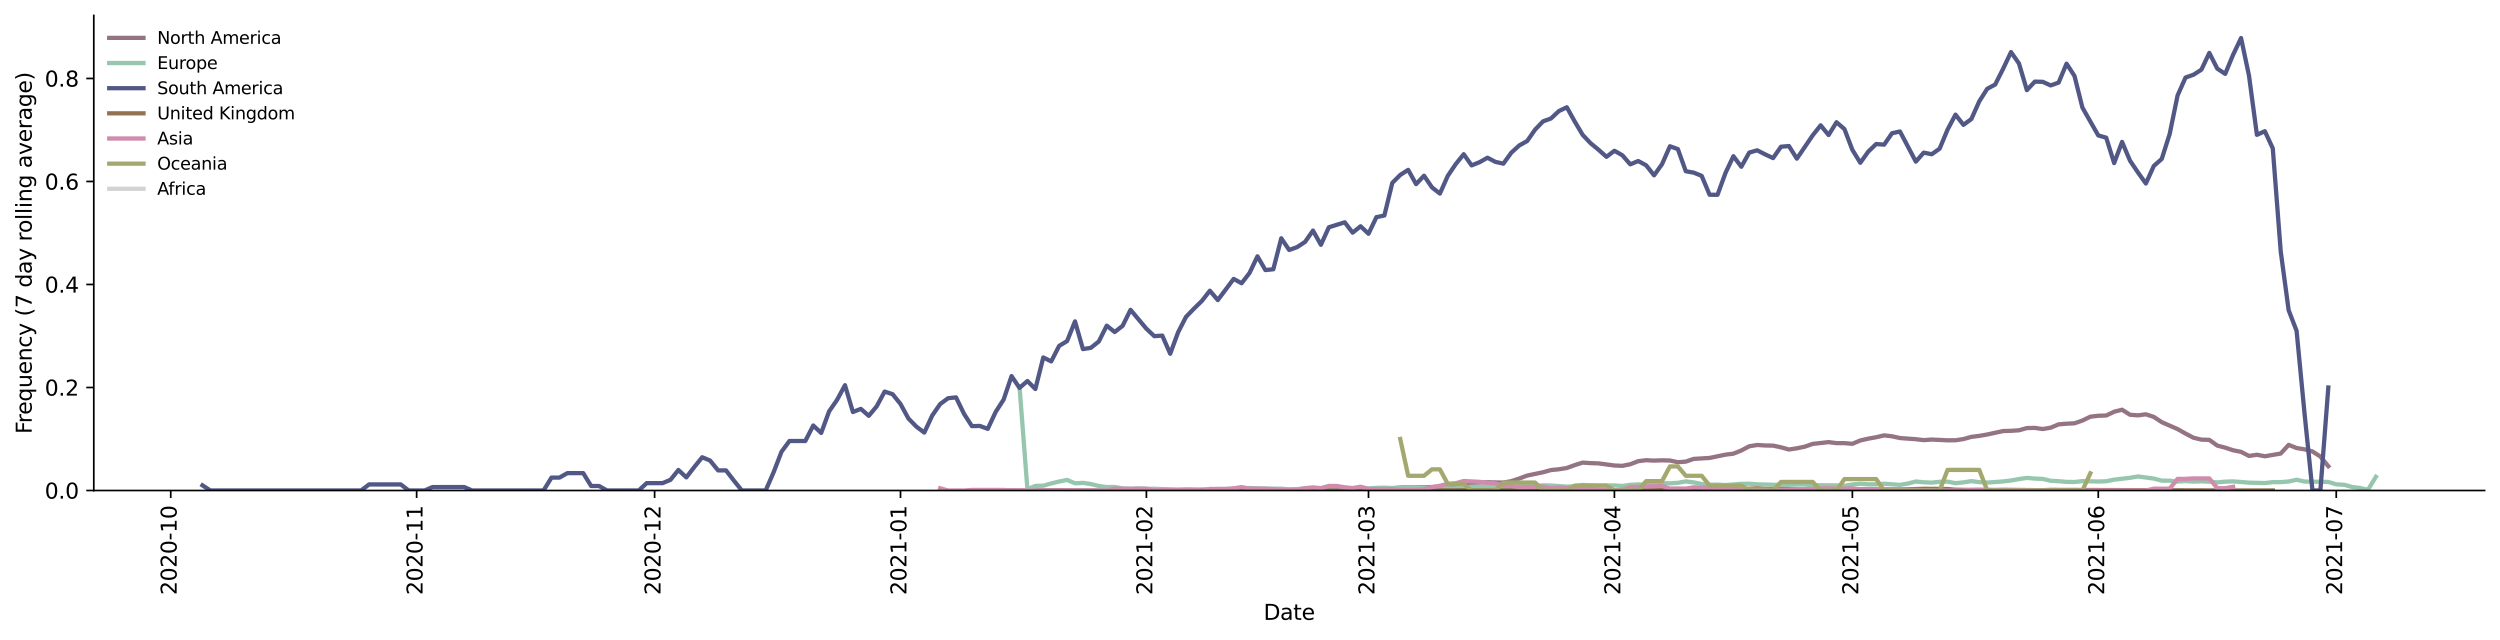 <?xml version="1.0" encoding="utf-8" standalone="no"?>
<!DOCTYPE svg PUBLIC "-//W3C//DTD SVG 1.1//EN"
  "http://www.w3.org/Graphics/SVG/1.1/DTD/svg11.dtd">
<svg height="298.621pt" version="1.1" viewBox="0 0 1166.981 298.621" width="1166.981pt" xmlns="http://www.w3.org/2000/svg" xmlns:xlink="http://www.w3.org/1999/xlink">
 <defs>
  <style type="text/css">*{stroke-linecap:butt;stroke-linejoin:round;}</style>
 </defs>
 <g id="figure_1">
  <g id="patch_1">
   <path d="M 0 298.621 
L 1166.981 298.621 
L 1166.981 0 
L 0 0 
z
" style="fill:#ffffff;"/>
  </g>
  <g id="axes_1">
   <g id="patch_2">
    <path d="M 43.781 228.96 
L 1159.781 228.96 
L 1159.781 7.2 
L 43.781 7.2 
z
" style="fill:#ffffff;"/>
   </g>
   <g id="matplotlib.axis_1">
    <g id="xtick_1">
     <g id="line2d_1">
      <defs>
       <path d="M 0 0 
L 0 3.5 
" id="m3c65897d2f" style="stroke:#000000;stroke-width:0.8;"/>
      </defs>
      <g>
       <use style="stroke:#000000;stroke-width:0.8;" x="79.698" xlink:href="#m3c65897d2f" y="228.96"/>
      </g>
     </g>
     <g id="text_1">
      <!-- 2020-10 -->
      <g transform="translate(82.457 277.743)rotate(-90)scale(0.1 -0.1)">
       <defs>
        <path d="M 1228 531 
L 3431 531 
L 3431 0 
L 469 0 
L 469 531 
Q 828 903 1448 1529 
Q 2069 2156 2228 2338 
Q 2531 2678 2651 2914 
Q 2772 3150 2772 3378 
Q 2772 3750 2511 3984 
Q 2250 4219 1831 4219 
Q 1534 4219 1204 4116 
Q 875 4013 500 3803 
L 500 4441 
Q 881 4594 1212 4672 
Q 1544 4750 1819 4750 
Q 2544 4750 2975 4387 
Q 3406 4025 3406 3419 
Q 3406 3131 3298 2873 
Q 3191 2616 2906 2266 
Q 2828 2175 2409 1742 
Q 1991 1309 1228 531 
z
" id="DejaVuSans-32" transform="scale(0.016)"/>
        <path d="M 2034 4250 
Q 1547 4250 1301 3770 
Q 1056 3291 1056 2328 
Q 1056 1369 1301 889 
Q 1547 409 2034 409 
Q 2525 409 2770 889 
Q 3016 1369 3016 2328 
Q 3016 3291 2770 3770 
Q 2525 4250 2034 4250 
z
M 2034 4750 
Q 2819 4750 3233 4129 
Q 3647 3509 3647 2328 
Q 3647 1150 3233 529 
Q 2819 -91 2034 -91 
Q 1250 -91 836 529 
Q 422 1150 422 2328 
Q 422 3509 836 4129 
Q 1250 4750 2034 4750 
z
" id="DejaVuSans-30" transform="scale(0.016)"/>
        <path d="M 313 2009 
L 1997 2009 
L 1997 1497 
L 313 1497 
L 313 2009 
z
" id="DejaVuSans-2d" transform="scale(0.016)"/>
        <path d="M 794 531 
L 1825 531 
L 1825 4091 
L 703 3866 
L 703 4441 
L 1819 4666 
L 2450 4666 
L 2450 531 
L 3481 531 
L 3481 0 
L 794 0 
L 794 531 
z
" id="DejaVuSans-31" transform="scale(0.016)"/>
       </defs>
       <use xlink:href="#DejaVuSans-32"/>
       <use x="63.623" xlink:href="#DejaVuSans-30"/>
       <use x="127.246" xlink:href="#DejaVuSans-32"/>
       <use x="190.869" xlink:href="#DejaVuSans-30"/>
       <use x="254.492" xlink:href="#DejaVuSans-2d"/>
       <use x="290.576" xlink:href="#DejaVuSans-31"/>
       <use x="354.199" xlink:href="#DejaVuSans-30"/>
      </g>
     </g>
    </g>
    <g id="xtick_2">
     <g id="line2d_2">
      <g>
       <use style="stroke:#000000;stroke-width:0.8;" x="194.482" xlink:href="#m3c65897d2f" y="228.96"/>
      </g>
     </g>
     <g id="text_2">
      <!-- 2020-11 -->
      <g transform="translate(197.241 277.743)rotate(-90)scale(0.1 -0.1)">
       <use xlink:href="#DejaVuSans-32"/>
       <use x="63.623" xlink:href="#DejaVuSans-30"/>
       <use x="127.246" xlink:href="#DejaVuSans-32"/>
       <use x="190.869" xlink:href="#DejaVuSans-30"/>
       <use x="254.492" xlink:href="#DejaVuSans-2d"/>
       <use x="290.576" xlink:href="#DejaVuSans-31"/>
       <use x="354.199" xlink:href="#DejaVuSans-31"/>
      </g>
     </g>
    </g>
    <g id="xtick_3">
     <g id="line2d_3">
      <g>
       <use style="stroke:#000000;stroke-width:0.8;" x="305.564" xlink:href="#m3c65897d2f" y="228.96"/>
      </g>
     </g>
     <g id="text_3">
      <!-- 2020-12 -->
      <g transform="translate(308.323 277.743)rotate(-90)scale(0.1 -0.1)">
       <use xlink:href="#DejaVuSans-32"/>
       <use x="63.623" xlink:href="#DejaVuSans-30"/>
       <use x="127.246" xlink:href="#DejaVuSans-32"/>
       <use x="190.869" xlink:href="#DejaVuSans-30"/>
       <use x="254.492" xlink:href="#DejaVuSans-2d"/>
       <use x="290.576" xlink:href="#DejaVuSans-31"/>
       <use x="354.199" xlink:href="#DejaVuSans-32"/>
      </g>
     </g>
    </g>
    <g id="xtick_4">
     <g id="line2d_4">
      <g>
       <use style="stroke:#000000;stroke-width:0.8;" x="420.348" xlink:href="#m3c65897d2f" y="228.96"/>
      </g>
     </g>
     <g id="text_4">
      <!-- 2021-01 -->
      <g transform="translate(423.107 277.743)rotate(-90)scale(0.1 -0.1)">
       <use xlink:href="#DejaVuSans-32"/>
       <use x="63.623" xlink:href="#DejaVuSans-30"/>
       <use x="127.246" xlink:href="#DejaVuSans-32"/>
       <use x="190.869" xlink:href="#DejaVuSans-31"/>
       <use x="254.492" xlink:href="#DejaVuSans-2d"/>
       <use x="290.576" xlink:href="#DejaVuSans-30"/>
       <use x="354.199" xlink:href="#DejaVuSans-31"/>
      </g>
     </g>
    </g>
    <g id="xtick_5">
     <g id="line2d_5">
      <g>
       <use style="stroke:#000000;stroke-width:0.8;" x="535.132" xlink:href="#m3c65897d2f" y="228.96"/>
      </g>
     </g>
     <g id="text_5">
      <!-- 2021-02 -->
      <g transform="translate(537.892 277.743)rotate(-90)scale(0.1 -0.1)">
       <use xlink:href="#DejaVuSans-32"/>
       <use x="63.623" xlink:href="#DejaVuSans-30"/>
       <use x="127.246" xlink:href="#DejaVuSans-32"/>
       <use x="190.869" xlink:href="#DejaVuSans-31"/>
       <use x="254.492" xlink:href="#DejaVuSans-2d"/>
       <use x="290.576" xlink:href="#DejaVuSans-30"/>
       <use x="354.199" xlink:href="#DejaVuSans-32"/>
      </g>
     </g>
    </g>
    <g id="xtick_6">
     <g id="line2d_6">
      <g>
       <use style="stroke:#000000;stroke-width:0.8;" x="638.808" xlink:href="#m3c65897d2f" y="228.96"/>
      </g>
     </g>
     <g id="text_6">
      <!-- 2021-03 -->
      <g transform="translate(641.568 277.743)rotate(-90)scale(0.1 -0.1)">
       <defs>
        <path d="M 2597 2516 
Q 3050 2419 3304 2112 
Q 3559 1806 3559 1356 
Q 3559 666 3084 287 
Q 2609 -91 1734 -91 
Q 1441 -91 1130 -33 
Q 819 25 488 141 
L 488 750 
Q 750 597 1062 519 
Q 1375 441 1716 441 
Q 2309 441 2620 675 
Q 2931 909 2931 1356 
Q 2931 1769 2642 2001 
Q 2353 2234 1838 2234 
L 1294 2234 
L 1294 2753 
L 1863 2753 
Q 2328 2753 2575 2939 
Q 2822 3125 2822 3475 
Q 2822 3834 2567 4026 
Q 2313 4219 1838 4219 
Q 1578 4219 1281 4162 
Q 984 4106 628 3988 
L 628 4550 
Q 988 4650 1302 4700 
Q 1616 4750 1894 4750 
Q 2613 4750 3031 4423 
Q 3450 4097 3450 3541 
Q 3450 3153 3228 2886 
Q 3006 2619 2597 2516 
z
" id="DejaVuSans-33" transform="scale(0.016)"/>
       </defs>
       <use xlink:href="#DejaVuSans-32"/>
       <use x="63.623" xlink:href="#DejaVuSans-30"/>
       <use x="127.246" xlink:href="#DejaVuSans-32"/>
       <use x="190.869" xlink:href="#DejaVuSans-31"/>
       <use x="254.492" xlink:href="#DejaVuSans-2d"/>
       <use x="290.576" xlink:href="#DejaVuSans-30"/>
       <use x="354.199" xlink:href="#DejaVuSans-33"/>
      </g>
     </g>
    </g>
    <g id="xtick_7">
     <g id="line2d_7">
      <g>
       <use style="stroke:#000000;stroke-width:0.8;" x="753.593" xlink:href="#m3c65897d2f" y="228.96"/>
      </g>
     </g>
     <g id="text_7">
      <!-- 2021-04 -->
      <g transform="translate(756.352 277.743)rotate(-90)scale(0.1 -0.1)">
       <defs>
        <path d="M 2419 4116 
L 825 1625 
L 2419 1625 
L 2419 4116 
z
M 2253 4666 
L 3047 4666 
L 3047 1625 
L 3713 1625 
L 3713 1100 
L 3047 1100 
L 3047 0 
L 2419 0 
L 2419 1100 
L 313 1100 
L 313 1709 
L 2253 4666 
z
" id="DejaVuSans-34" transform="scale(0.016)"/>
       </defs>
       <use xlink:href="#DejaVuSans-32"/>
       <use x="63.623" xlink:href="#DejaVuSans-30"/>
       <use x="127.246" xlink:href="#DejaVuSans-32"/>
       <use x="190.869" xlink:href="#DejaVuSans-31"/>
       <use x="254.492" xlink:href="#DejaVuSans-2d"/>
       <use x="290.576" xlink:href="#DejaVuSans-30"/>
       <use x="354.199" xlink:href="#DejaVuSans-34"/>
      </g>
     </g>
    </g>
    <g id="xtick_8">
     <g id="line2d_8">
      <g>
       <use style="stroke:#000000;stroke-width:0.8;" x="864.674" xlink:href="#m3c65897d2f" y="228.96"/>
      </g>
     </g>
     <g id="text_8">
      <!-- 2021-05 -->
      <g transform="translate(867.434 277.743)rotate(-90)scale(0.1 -0.1)">
       <defs>
        <path d="M 691 4666 
L 3169 4666 
L 3169 4134 
L 1269 4134 
L 1269 2991 
Q 1406 3038 1543 3061 
Q 1681 3084 1819 3084 
Q 2600 3084 3056 2656 
Q 3513 2228 3513 1497 
Q 3513 744 3044 326 
Q 2575 -91 1722 -91 
Q 1428 -91 1123 -41 
Q 819 9 494 109 
L 494 744 
Q 775 591 1075 516 
Q 1375 441 1709 441 
Q 2250 441 2565 725 
Q 2881 1009 2881 1497 
Q 2881 1984 2565 2268 
Q 2250 2553 1709 2553 
Q 1456 2553 1204 2497 
Q 953 2441 691 2322 
L 691 4666 
z
" id="DejaVuSans-35" transform="scale(0.016)"/>
       </defs>
       <use xlink:href="#DejaVuSans-32"/>
       <use x="63.623" xlink:href="#DejaVuSans-30"/>
       <use x="127.246" xlink:href="#DejaVuSans-32"/>
       <use x="190.869" xlink:href="#DejaVuSans-31"/>
       <use x="254.492" xlink:href="#DejaVuSans-2d"/>
       <use x="290.576" xlink:href="#DejaVuSans-30"/>
       <use x="354.199" xlink:href="#DejaVuSans-35"/>
      </g>
     </g>
    </g>
    <g id="xtick_9">
     <g id="line2d_9">
      <g>
       <use style="stroke:#000000;stroke-width:0.8;" x="979.459" xlink:href="#m3c65897d2f" y="228.96"/>
      </g>
     </g>
     <g id="text_9">
      <!-- 2021-06 -->
      <g transform="translate(982.218 277.743)rotate(-90)scale(0.1 -0.1)">
       <defs>
        <path d="M 2113 2584 
Q 1688 2584 1439 2293 
Q 1191 2003 1191 1497 
Q 1191 994 1439 701 
Q 1688 409 2113 409 
Q 2538 409 2786 701 
Q 3034 994 3034 1497 
Q 3034 2003 2786 2293 
Q 2538 2584 2113 2584 
z
M 3366 4563 
L 3366 3988 
Q 3128 4100 2886 4159 
Q 2644 4219 2406 4219 
Q 1781 4219 1451 3797 
Q 1122 3375 1075 2522 
Q 1259 2794 1537 2939 
Q 1816 3084 2150 3084 
Q 2853 3084 3261 2657 
Q 3669 2231 3669 1497 
Q 3669 778 3244 343 
Q 2819 -91 2113 -91 
Q 1303 -91 875 529 
Q 447 1150 447 2328 
Q 447 3434 972 4092 
Q 1497 4750 2381 4750 
Q 2619 4750 2861 4703 
Q 3103 4656 3366 4563 
z
" id="DejaVuSans-36" transform="scale(0.016)"/>
       </defs>
       <use xlink:href="#DejaVuSans-32"/>
       <use x="63.623" xlink:href="#DejaVuSans-30"/>
       <use x="127.246" xlink:href="#DejaVuSans-32"/>
       <use x="190.869" xlink:href="#DejaVuSans-31"/>
       <use x="254.492" xlink:href="#DejaVuSans-2d"/>
       <use x="290.576" xlink:href="#DejaVuSans-30"/>
       <use x="354.199" xlink:href="#DejaVuSans-36"/>
      </g>
     </g>
    </g>
    <g id="xtick_10">
     <g id="line2d_10">
      <g>
       <use style="stroke:#000000;stroke-width:0.8;" x="1090.54" xlink:href="#m3c65897d2f" y="228.96"/>
      </g>
     </g>
     <g id="text_10">
      <!-- 2021-07 -->
      <g transform="translate(1093.3 277.743)rotate(-90)scale(0.1 -0.1)">
       <defs>
        <path d="M 525 4666 
L 3525 4666 
L 3525 4397 
L 1831 0 
L 1172 0 
L 2766 4134 
L 525 4134 
L 525 4666 
z
" id="DejaVuSans-37" transform="scale(0.016)"/>
       </defs>
       <use xlink:href="#DejaVuSans-32"/>
       <use x="63.623" xlink:href="#DejaVuSans-30"/>
       <use x="127.246" xlink:href="#DejaVuSans-32"/>
       <use x="190.869" xlink:href="#DejaVuSans-31"/>
       <use x="254.492" xlink:href="#DejaVuSans-2d"/>
       <use x="290.576" xlink:href="#DejaVuSans-30"/>
       <use x="354.199" xlink:href="#DejaVuSans-37"/>
      </g>
     </g>
    </g>
    <g id="text_11">
     <!-- Date -->
     <g transform="translate(589.83 289.341)scale(0.1 -0.1)">
      <defs>
       <path d="M 1259 4147 
L 1259 519 
L 2022 519 
Q 2988 519 3436 956 
Q 3884 1394 3884 2338 
Q 3884 3275 3436 3711 
Q 2988 4147 2022 4147 
L 1259 4147 
z
M 628 4666 
L 1925 4666 
Q 3281 4666 3915 4102 
Q 4550 3538 4550 2338 
Q 4550 1131 3912 565 
Q 3275 0 1925 0 
L 628 0 
L 628 4666 
z
" id="DejaVuSans-44" transform="scale(0.016)"/>
       <path d="M 2194 1759 
Q 1497 1759 1228 1600 
Q 959 1441 959 1056 
Q 959 750 1161 570 
Q 1363 391 1709 391 
Q 2188 391 2477 730 
Q 2766 1069 2766 1631 
L 2766 1759 
L 2194 1759 
z
M 3341 1997 
L 3341 0 
L 2766 0 
L 2766 531 
Q 2569 213 2275 61 
Q 1981 -91 1556 -91 
Q 1019 -91 701 211 
Q 384 513 384 1019 
Q 384 1609 779 1909 
Q 1175 2209 1959 2209 
L 2766 2209 
L 2766 2266 
Q 2766 2663 2505 2880 
Q 2244 3097 1772 3097 
Q 1472 3097 1187 3025 
Q 903 2953 641 2809 
L 641 3341 
Q 956 3463 1253 3523 
Q 1550 3584 1831 3584 
Q 2591 3584 2966 3190 
Q 3341 2797 3341 1997 
z
" id="DejaVuSans-61" transform="scale(0.016)"/>
       <path d="M 1172 4494 
L 1172 3500 
L 2356 3500 
L 2356 3053 
L 1172 3053 
L 1172 1153 
Q 1172 725 1289 603 
Q 1406 481 1766 481 
L 2356 481 
L 2356 0 
L 1766 0 
Q 1100 0 847 248 
Q 594 497 594 1153 
L 594 3053 
L 172 3053 
L 172 3500 
L 594 3500 
L 594 4494 
L 1172 4494 
z
" id="DejaVuSans-74" transform="scale(0.016)"/>
       <path d="M 3597 1894 
L 3597 1613 
L 953 1613 
Q 991 1019 1311 708 
Q 1631 397 2203 397 
Q 2534 397 2845 478 
Q 3156 559 3463 722 
L 3463 178 
Q 3153 47 2828 -22 
Q 2503 -91 2169 -91 
Q 1331 -91 842 396 
Q 353 884 353 1716 
Q 353 2575 817 3079 
Q 1281 3584 2069 3584 
Q 2775 3584 3186 3129 
Q 3597 2675 3597 1894 
z
M 3022 2063 
Q 3016 2534 2758 2815 
Q 2500 3097 2075 3097 
Q 1594 3097 1305 2825 
Q 1016 2553 972 2059 
L 3022 2063 
z
" id="DejaVuSans-65" transform="scale(0.016)"/>
      </defs>
      <use xlink:href="#DejaVuSans-44"/>
      <use x="77.002" xlink:href="#DejaVuSans-61"/>
      <use x="138.281" xlink:href="#DejaVuSans-74"/>
      <use x="177.49" xlink:href="#DejaVuSans-65"/>
     </g>
    </g>
   </g>
   <g id="matplotlib.axis_2">
    <g id="ytick_1">
     <g id="line2d_11">
      <defs>
       <path d="M 0 0 
L -3.5 0 
" id="m7231fef539" style="stroke:#000000;stroke-width:0.8;"/>
      </defs>
      <g>
       <use style="stroke:#000000;stroke-width:0.8;" x="43.781" xlink:href="#m7231fef539" y="228.96"/>
      </g>
     </g>
     <g id="text_12">
      <!-- 0.0 -->
      <g transform="translate(20.878 232.759)scale(0.1 -0.1)">
       <defs>
        <path d="M 684 794 
L 1344 794 
L 1344 0 
L 684 0 
L 684 794 
z
" id="DejaVuSans-2e" transform="scale(0.016)"/>
       </defs>
       <use xlink:href="#DejaVuSans-30"/>
       <use x="63.623" xlink:href="#DejaVuSans-2e"/>
       <use x="95.41" xlink:href="#DejaVuSans-30"/>
      </g>
     </g>
    </g>
    <g id="ytick_2">
     <g id="line2d_12">
      <g>
       <use style="stroke:#000000;stroke-width:0.8;" x="43.781" xlink:href="#m7231fef539" y="180.879"/>
      </g>
     </g>
     <g id="text_13">
      <!-- 0.2 -->
      <g transform="translate(20.878 184.678)scale(0.1 -0.1)">
       <use xlink:href="#DejaVuSans-30"/>
       <use x="63.623" xlink:href="#DejaVuSans-2e"/>
       <use x="95.41" xlink:href="#DejaVuSans-32"/>
      </g>
     </g>
    </g>
    <g id="ytick_3">
     <g id="line2d_13">
      <g>
       <use style="stroke:#000000;stroke-width:0.8;" x="43.781" xlink:href="#m7231fef539" y="132.797"/>
      </g>
     </g>
     <g id="text_14">
      <!-- 0.4 -->
      <g transform="translate(20.878 136.596)scale(0.1 -0.1)">
       <use xlink:href="#DejaVuSans-30"/>
       <use x="63.623" xlink:href="#DejaVuSans-2e"/>
       <use x="95.41" xlink:href="#DejaVuSans-34"/>
      </g>
     </g>
    </g>
    <g id="ytick_4">
     <g id="line2d_14">
      <g>
       <use style="stroke:#000000;stroke-width:0.8;" x="43.781" xlink:href="#m7231fef539" y="84.716"/>
      </g>
     </g>
     <g id="text_15">
      <!-- 0.6 -->
      <g transform="translate(20.878 88.515)scale(0.1 -0.1)">
       <use xlink:href="#DejaVuSans-30"/>
       <use x="63.623" xlink:href="#DejaVuSans-2e"/>
       <use x="95.41" xlink:href="#DejaVuSans-36"/>
      </g>
     </g>
    </g>
    <g id="ytick_5">
     <g id="line2d_15">
      <g>
       <use style="stroke:#000000;stroke-width:0.8;" x="43.781" xlink:href="#m7231fef539" y="36.634"/>
      </g>
     </g>
     <g id="text_16">
      <!-- 0.8 -->
      <g transform="translate(20.878 40.433)scale(0.1 -0.1)">
       <defs>
        <path d="M 2034 2216 
Q 1584 2216 1326 1975 
Q 1069 1734 1069 1313 
Q 1069 891 1326 650 
Q 1584 409 2034 409 
Q 2484 409 2743 651 
Q 3003 894 3003 1313 
Q 3003 1734 2745 1975 
Q 2488 2216 2034 2216 
z
M 1403 2484 
Q 997 2584 770 2862 
Q 544 3141 544 3541 
Q 544 4100 942 4425 
Q 1341 4750 2034 4750 
Q 2731 4750 3128 4425 
Q 3525 4100 3525 3541 
Q 3525 3141 3298 2862 
Q 3072 2584 2669 2484 
Q 3125 2378 3379 2068 
Q 3634 1759 3634 1313 
Q 3634 634 3220 271 
Q 2806 -91 2034 -91 
Q 1263 -91 848 271 
Q 434 634 434 1313 
Q 434 1759 690 2068 
Q 947 2378 1403 2484 
z
M 1172 3481 
Q 1172 3119 1398 2916 
Q 1625 2713 2034 2713 
Q 2441 2713 2670 2916 
Q 2900 3119 2900 3481 
Q 2900 3844 2670 4047 
Q 2441 4250 2034 4250 
Q 1625 4250 1398 4047 
Q 1172 3844 1172 3481 
z
" id="DejaVuSans-38" transform="scale(0.016)"/>
       </defs>
       <use xlink:href="#DejaVuSans-30"/>
       <use x="63.623" xlink:href="#DejaVuSans-2e"/>
       <use x="95.41" xlink:href="#DejaVuSans-38"/>
      </g>
     </g>
    </g>
    <g id="text_17">
     <!-- Frequency (7 day rolling average) -->
     <g transform="translate(14.798 202.529)rotate(-90)scale(0.1 -0.1)">
      <defs>
       <path d="M 628 4666 
L 3309 4666 
L 3309 4134 
L 1259 4134 
L 1259 2759 
L 3109 2759 
L 3109 2228 
L 1259 2228 
L 1259 0 
L 628 0 
L 628 4666 
z
" id="DejaVuSans-46" transform="scale(0.016)"/>
       <path d="M 2631 2963 
Q 2534 3019 2420 3045 
Q 2306 3072 2169 3072 
Q 1681 3072 1420 2755 
Q 1159 2438 1159 1844 
L 1159 0 
L 581 0 
L 581 3500 
L 1159 3500 
L 1159 2956 
Q 1341 3275 1631 3429 
Q 1922 3584 2338 3584 
Q 2397 3584 2469 3576 
Q 2541 3569 2628 3553 
L 2631 2963 
z
" id="DejaVuSans-72" transform="scale(0.016)"/>
       <path d="M 947 1747 
Q 947 1113 1208 752 
Q 1469 391 1925 391 
Q 2381 391 2643 752 
Q 2906 1113 2906 1747 
Q 2906 2381 2643 2742 
Q 2381 3103 1925 3103 
Q 1469 3103 1208 2742 
Q 947 2381 947 1747 
z
M 2906 525 
Q 2725 213 2448 61 
Q 2172 -91 1784 -91 
Q 1150 -91 751 415 
Q 353 922 353 1747 
Q 353 2572 751 3078 
Q 1150 3584 1784 3584 
Q 2172 3584 2448 3432 
Q 2725 3281 2906 2969 
L 2906 3500 
L 3481 3500 
L 3481 -1331 
L 2906 -1331 
L 2906 525 
z
" id="DejaVuSans-71" transform="scale(0.016)"/>
       <path d="M 544 1381 
L 544 3500 
L 1119 3500 
L 1119 1403 
Q 1119 906 1312 657 
Q 1506 409 1894 409 
Q 2359 409 2629 706 
Q 2900 1003 2900 1516 
L 2900 3500 
L 3475 3500 
L 3475 0 
L 2900 0 
L 2900 538 
Q 2691 219 2414 64 
Q 2138 -91 1772 -91 
Q 1169 -91 856 284 
Q 544 659 544 1381 
z
M 1991 3584 
L 1991 3584 
z
" id="DejaVuSans-75" transform="scale(0.016)"/>
       <path d="M 3513 2113 
L 3513 0 
L 2938 0 
L 2938 2094 
Q 2938 2591 2744 2837 
Q 2550 3084 2163 3084 
Q 1697 3084 1428 2787 
Q 1159 2491 1159 1978 
L 1159 0 
L 581 0 
L 581 3500 
L 1159 3500 
L 1159 2956 
Q 1366 3272 1645 3428 
Q 1925 3584 2291 3584 
Q 2894 3584 3203 3211 
Q 3513 2838 3513 2113 
z
" id="DejaVuSans-6e" transform="scale(0.016)"/>
       <path d="M 3122 3366 
L 3122 2828 
Q 2878 2963 2633 3030 
Q 2388 3097 2138 3097 
Q 1578 3097 1268 2742 
Q 959 2388 959 1747 
Q 959 1106 1268 751 
Q 1578 397 2138 397 
Q 2388 397 2633 464 
Q 2878 531 3122 666 
L 3122 134 
Q 2881 22 2623 -34 
Q 2366 -91 2075 -91 
Q 1284 -91 818 406 
Q 353 903 353 1747 
Q 353 2603 823 3093 
Q 1294 3584 2113 3584 
Q 2378 3584 2631 3529 
Q 2884 3475 3122 3366 
z
" id="DejaVuSans-63" transform="scale(0.016)"/>
       <path d="M 2059 -325 
Q 1816 -950 1584 -1140 
Q 1353 -1331 966 -1331 
L 506 -1331 
L 506 -850 
L 844 -850 
Q 1081 -850 1212 -737 
Q 1344 -625 1503 -206 
L 1606 56 
L 191 3500 
L 800 3500 
L 1894 763 
L 2988 3500 
L 3597 3500 
L 2059 -325 
z
" id="DejaVuSans-79" transform="scale(0.016)"/>
       <path id="DejaVuSans-20" transform="scale(0.016)"/>
       <path d="M 1984 4856 
Q 1566 4138 1362 3434 
Q 1159 2731 1159 2009 
Q 1159 1288 1364 580 
Q 1569 -128 1984 -844 
L 1484 -844 
Q 1016 -109 783 600 
Q 550 1309 550 2009 
Q 550 2706 781 3412 
Q 1013 4119 1484 4856 
L 1984 4856 
z
" id="DejaVuSans-28" transform="scale(0.016)"/>
       <path d="M 2906 2969 
L 2906 4863 
L 3481 4863 
L 3481 0 
L 2906 0 
L 2906 525 
Q 2725 213 2448 61 
Q 2172 -91 1784 -91 
Q 1150 -91 751 415 
Q 353 922 353 1747 
Q 353 2572 751 3078 
Q 1150 3584 1784 3584 
Q 2172 3584 2448 3432 
Q 2725 3281 2906 2969 
z
M 947 1747 
Q 947 1113 1208 752 
Q 1469 391 1925 391 
Q 2381 391 2643 752 
Q 2906 1113 2906 1747 
Q 2906 2381 2643 2742 
Q 2381 3103 1925 3103 
Q 1469 3103 1208 2742 
Q 947 2381 947 1747 
z
" id="DejaVuSans-64" transform="scale(0.016)"/>
       <path d="M 1959 3097 
Q 1497 3097 1228 2736 
Q 959 2375 959 1747 
Q 959 1119 1226 758 
Q 1494 397 1959 397 
Q 2419 397 2687 759 
Q 2956 1122 2956 1747 
Q 2956 2369 2687 2733 
Q 2419 3097 1959 3097 
z
M 1959 3584 
Q 2709 3584 3137 3096 
Q 3566 2609 3566 1747 
Q 3566 888 3137 398 
Q 2709 -91 1959 -91 
Q 1206 -91 779 398 
Q 353 888 353 1747 
Q 353 2609 779 3096 
Q 1206 3584 1959 3584 
z
" id="DejaVuSans-6f" transform="scale(0.016)"/>
       <path d="M 603 4863 
L 1178 4863 
L 1178 0 
L 603 0 
L 603 4863 
z
" id="DejaVuSans-6c" transform="scale(0.016)"/>
       <path d="M 603 3500 
L 1178 3500 
L 1178 0 
L 603 0 
L 603 3500 
z
M 603 4863 
L 1178 4863 
L 1178 4134 
L 603 4134 
L 603 4863 
z
" id="DejaVuSans-69" transform="scale(0.016)"/>
       <path d="M 2906 1791 
Q 2906 2416 2648 2759 
Q 2391 3103 1925 3103 
Q 1463 3103 1205 2759 
Q 947 2416 947 1791 
Q 947 1169 1205 825 
Q 1463 481 1925 481 
Q 2391 481 2648 825 
Q 2906 1169 2906 1791 
z
M 3481 434 
Q 3481 -459 3084 -895 
Q 2688 -1331 1869 -1331 
Q 1566 -1331 1297 -1286 
Q 1028 -1241 775 -1147 
L 775 -588 
Q 1028 -725 1275 -790 
Q 1522 -856 1778 -856 
Q 2344 -856 2625 -561 
Q 2906 -266 2906 331 
L 2906 616 
Q 2728 306 2450 153 
Q 2172 0 1784 0 
Q 1141 0 747 490 
Q 353 981 353 1791 
Q 353 2603 747 3093 
Q 1141 3584 1784 3584 
Q 2172 3584 2450 3431 
Q 2728 3278 2906 2969 
L 2906 3500 
L 3481 3500 
L 3481 434 
z
" id="DejaVuSans-67" transform="scale(0.016)"/>
       <path d="M 191 3500 
L 800 3500 
L 1894 563 
L 2988 3500 
L 3597 3500 
L 2284 0 
L 1503 0 
L 191 3500 
z
" id="DejaVuSans-76" transform="scale(0.016)"/>
       <path d="M 513 4856 
L 1013 4856 
Q 1481 4119 1714 3412 
Q 1947 2706 1947 2009 
Q 1947 1309 1714 600 
Q 1481 -109 1013 -844 
L 513 -844 
Q 928 -128 1133 580 
Q 1338 1288 1338 2009 
Q 1338 2731 1133 3434 
Q 928 4138 513 4856 
z
" id="DejaVuSans-29" transform="scale(0.016)"/>
      </defs>
      <use xlink:href="#DejaVuSans-46"/>
      <use x="50.27" xlink:href="#DejaVuSans-72"/>
      <use x="89.133" xlink:href="#DejaVuSans-65"/>
      <use x="150.656" xlink:href="#DejaVuSans-71"/>
      <use x="214.133" xlink:href="#DejaVuSans-75"/>
      <use x="277.512" xlink:href="#DejaVuSans-65"/>
      <use x="339.035" xlink:href="#DejaVuSans-6e"/>
      <use x="402.414" xlink:href="#DejaVuSans-63"/>
      <use x="457.395" xlink:href="#DejaVuSans-79"/>
      <use x="516.574" xlink:href="#DejaVuSans-20"/>
      <use x="548.361" xlink:href="#DejaVuSans-28"/>
      <use x="587.375" xlink:href="#DejaVuSans-37"/>
      <use x="650.998" xlink:href="#DejaVuSans-20"/>
      <use x="682.785" xlink:href="#DejaVuSans-64"/>
      <use x="746.262" xlink:href="#DejaVuSans-61"/>
      <use x="807.541" xlink:href="#DejaVuSans-79"/>
      <use x="866.721" xlink:href="#DejaVuSans-20"/>
      <use x="898.508" xlink:href="#DejaVuSans-72"/>
      <use x="937.371" xlink:href="#DejaVuSans-6f"/>
      <use x="998.553" xlink:href="#DejaVuSans-6c"/>
      <use x="1026.336" xlink:href="#DejaVuSans-6c"/>
      <use x="1054.119" xlink:href="#DejaVuSans-69"/>
      <use x="1081.902" xlink:href="#DejaVuSans-6e"/>
      <use x="1145.281" xlink:href="#DejaVuSans-67"/>
      <use x="1208.758" xlink:href="#DejaVuSans-20"/>
      <use x="1240.545" xlink:href="#DejaVuSans-61"/>
      <use x="1301.824" xlink:href="#DejaVuSans-76"/>
      <use x="1361.004" xlink:href="#DejaVuSans-65"/>
      <use x="1422.527" xlink:href="#DejaVuSans-72"/>
      <use x="1463.641" xlink:href="#DejaVuSans-61"/>
      <use x="1524.92" xlink:href="#DejaVuSans-67"/>
      <use x="1588.396" xlink:href="#DejaVuSans-65"/>
      <use x="1649.92" xlink:href="#DejaVuSans-29"/>
     </g>
    </g>
   </g>
   <g id="line2d_16">
    <path clip-path="url(#pd8acc0e433)" d="M 464.781 228.877 
L 475.889 228.96 
L 483.294 228.882 
L 494.402 228.819 
L 501.808 228.897 
L 512.916 228.96 
L 535.132 228.94 
L 549.943 228.918 
L 568.457 228.821 
L 583.268 228.893 
L 594.376 228.756 
L 609.187 228.826 
L 638.808 228.322 
L 646.214 227.921 
L 649.917 227.842 
L 653.619 227.587 
L 657.322 227.46 
L 661.025 227.491 
L 672.133 227.285 
L 675.836 226.814 
L 683.241 225.559 
L 694.349 225.113 
L 701.755 225.277 
L 705.457 224.596 
L 709.16 223.384 
L 712.863 221.991 
L 720.268 220.448 
L 723.971 219.416 
L 727.674 219.057 
L 731.376 218.46 
L 735.079 217.107 
L 738.782 215.938 
L 742.485 216.184 
L 746.187 216.304 
L 753.593 217.298 
L 757.296 217.453 
L 760.998 216.71 
L 764.701 215.277 
L 768.404 214.818 
L 772.106 215.007 
L 775.809 214.868 
L 779.512 214.963 
L 783.215 215.767 
L 786.917 215.469 
L 790.62 214.213 
L 798.025 213.764 
L 805.431 212.232 
L 809.134 211.775 
L 812.836 210.279 
L 816.539 208.32 
L 820.242 207.714 
L 823.944 207.951 
L 827.647 208.015 
L 831.35 208.796 
L 835.053 209.831 
L 838.755 209.266 
L 842.458 208.507 
L 846.161 207.206 
L 853.566 206.38 
L 857.269 206.849 
L 860.972 206.862 
L 864.674 207.167 
L 868.377 205.608 
L 872.08 204.771 
L 875.783 204.087 
L 879.485 203.235 
L 883.188 203.662 
L 886.891 204.477 
L 894.296 205.013 
L 897.999 205.453 
L 901.702 205.178 
L 909.107 205.532 
L 912.81 205.516 
L 916.513 204.954 
L 920.215 203.924 
L 923.918 203.464 
L 927.621 202.817 
L 935.026 201.213 
L 938.729 201.102 
L 942.432 200.858 
L 946.134 199.816 
L 949.837 199.737 
L 953.54 200.278 
L 957.242 199.635 
L 960.945 198.088 
L 964.648 197.773 
L 968.351 197.593 
L 972.053 196.305 
L 975.756 194.508 
L 979.459 194.072 
L 983.161 193.963 
L 986.864 192.19 
L 990.567 191.251 
L 994.27 193.6 
L 997.972 193.893 
L 1001.675 193.39 
L 1005.378 194.604 
L 1009.081 197.065 
L 1016.486 200.298 
L 1020.189 202.387 
L 1023.891 204.331 
L 1027.594 205.214 
L 1031.297 205.318 
L 1035 207.994 
L 1038.702 208.955 
L 1042.405 210.185 
L 1046.108 210.92 
L 1049.81 212.826 
L 1053.513 212.279 
L 1057.216 212.975 
L 1064.621 211.714 
L 1068.324 207.664 
L 1072.027 209.135 
L 1075.729 209.745 
L 1079.432 210.735 
L 1083.135 213.118 
L 1086.838 217.624 
L 1086.838 217.624 
" style="fill:none;stroke:#947383;stroke-linecap:square;stroke-width:2;"/>
   </g>
   <g id="line2d_17">
    <path clip-path="url(#pd8acc0e433)" d="M 475.889 180.313 
L 479.591 228.394 
L 483.294 226.809 
L 486.997 226.716 
L 490.7 225.66 
L 494.402 224.777 
L 498.105 224.026 
L 501.808 225.611 
L 505.511 225.411 
L 509.213 225.953 
L 512.916 226.835 
L 516.619 227.371 
L 520.321 227.316 
L 524.024 227.979 
L 527.727 228.215 
L 531.43 227.994 
L 535.132 228.167 
L 538.835 228.149 
L 549.943 228.593 
L 553.646 228.4 
L 557.349 228.474 
L 564.754 228.342 
L 579.565 228.164 
L 583.268 227.792 
L 590.673 228.091 
L 598.079 228.108 
L 601.781 228.438 
L 605.484 228.297 
L 609.187 228.018 
L 612.889 228.119 
L 620.295 227.932 
L 623.998 227.953 
L 627.7 228.203 
L 631.403 227.897 
L 635.106 227.851 
L 638.808 227.98 
L 642.511 227.738 
L 646.214 227.649 
L 649.917 227.822 
L 653.619 227.868 
L 657.322 227.485 
L 668.43 227.716 
L 672.133 227.706 
L 675.836 227.96 
L 679.538 228.036 
L 686.944 227.19 
L 690.647 227.218 
L 698.052 226.955 
L 701.755 227.283 
L 705.457 227.376 
L 709.16 226.913 
L 712.863 226.635 
L 716.566 226.695 
L 720.268 226.577 
L 723.971 226.632 
L 731.376 227.166 
L 735.079 226.957 
L 738.782 226.362 
L 746.187 226.689 
L 753.593 226.598 
L 757.296 226.85 
L 760.998 226.309 
L 764.701 226.117 
L 768.404 226.246 
L 775.809 225.518 
L 779.512 225.626 
L 783.215 225.39 
L 786.917 224.711 
L 790.62 225.178 
L 794.323 225.94 
L 798.025 226.237 
L 801.728 226.212 
L 805.431 226.431 
L 812.836 225.854 
L 816.539 225.802 
L 820.242 226.108 
L 823.944 226.161 
L 831.35 226.408 
L 838.755 226.186 
L 842.458 226.189 
L 846.161 226.476 
L 857.269 226.587 
L 860.972 226.791 
L 864.674 226.137 
L 868.377 225.817 
L 872.08 226.095 
L 875.783 226.097 
L 879.485 225.791 
L 886.891 226.326 
L 890.593 225.715 
L 894.296 224.756 
L 897.999 225.135 
L 901.702 225.282 
L 905.404 224.891 
L 909.107 224.826 
L 912.81 225.536 
L 916.513 225.167 
L 920.215 224.594 
L 923.918 225.062 
L 927.621 225.26 
L 935.026 224.736 
L 938.729 224.286 
L 942.432 223.626 
L 946.134 223.082 
L 949.837 223.399 
L 953.54 223.554 
L 957.242 224.43 
L 960.945 224.62 
L 964.648 224.944 
L 968.351 224.997 
L 972.053 224.583 
L 979.459 224.773 
L 983.161 224.646 
L 986.864 223.908 
L 994.27 223.039 
L 997.972 222.405 
L 1005.378 223.392 
L 1009.081 224.352 
L 1012.783 224.376 
L 1016.486 224.78 
L 1020.189 224.562 
L 1023.891 224.799 
L 1027.594 224.691 
L 1031.297 224.842 
L 1035 225.188 
L 1038.702 224.83 
L 1042.405 224.7 
L 1049.81 225.294 
L 1057.216 225.488 
L 1060.919 225.065 
L 1064.621 225.044 
L 1068.324 224.76 
L 1072.027 223.94 
L 1075.729 224.775 
L 1086.838 224.963 
L 1090.54 226.088 
L 1094.243 226.281 
L 1097.946 227.324 
L 1101.649 227.774 
L 1105.351 228.624 
L 1109.054 222.549 
L 1109.054 222.549 
" style="fill:none;stroke:#96c6ad;stroke-linecap:square;stroke-width:2;"/>
   </g>
   <g id="line2d_18">
    <path clip-path="url(#pd8acc0e433)" d="M 94.509 226.556 
L 98.211 228.96 
L 168.563 228.96 
L 172.266 226.132 
L 187.077 226.132 
L 190.779 228.96 
L 198.185 228.96 
L 201.887 227.357 
L 216.698 227.357 
L 220.401 228.96 
L 253.726 228.96 
L 257.428 222.95 
L 261.131 222.95 
L 264.834 220.859 
L 272.239 220.859 
L 275.942 226.869 
L 279.645 226.869 
L 283.347 228.96 
L 298.158 228.96 
L 301.861 225.526 
L 309.266 225.526 
L 312.969 223.975 
L 316.672 219.395 
L 320.374 222.83 
L 324.077 218.022 
L 327.78 213.442 
L 331.483 214.993 
L 335.185 219.573 
L 338.888 219.573 
L 342.591 224.381 
L 346.294 228.96 
L 357.402 228.96 
L 361.104 220.475 
L 364.807 210.859 
L 368.51 205.85 
L 375.915 205.85 
L 379.618 198.616 
L 383.321 202.095 
L 387.023 192.019 
L 390.726 186.676 
L 394.429 179.807 
L 398.132 192.321 
L 401.834 190.867 
L 405.537 194.096 
L 409.24 189.659 
L 412.942 182.79 
L 416.645 183.992 
L 420.348 188.579 
L 424.051 195.373 
L 427.753 199.143 
L 431.456 201.925 
L 435.159 193.96 
L 438.862 188.603 
L 442.564 185.887 
L 446.267 185.486 
L 449.97 193.125 
L 453.672 198.912 
L 457.375 198.82 
L 461.078 200.187 
L 464.781 192.276 
L 468.483 186.52 
L 472.186 175.564 
L 475.889 181.059 
L 479.591 177.854 
L 483.294 181.582 
L 486.997 166.856 
L 490.7 168.694 
L 494.402 161.453 
L 498.105 159.223 
L 501.808 150.019 
L 505.511 162.96 
L 509.213 162.356 
L 512.916 159.396 
L 516.619 152.01 
L 520.321 154.98 
L 524.024 152.099 
L 527.727 144.633 
L 535.132 153.449 
L 538.835 156.921 
L 542.538 156.654 
L 546.24 165.124 
L 549.943 155.076 
L 553.646 147.872 
L 557.349 144.056 
L 561.051 140.446 
L 564.754 135.702 
L 568.457 140.068 
L 575.862 130.195 
L 579.565 132.215 
L 583.268 127.421 
L 586.97 119.654 
L 590.673 126.06 
L 594.376 125.692 
L 598.079 111.235 
L 601.781 116.684 
L 605.484 115.347 
L 609.187 112.928 
L 612.889 107.64 
L 616.592 114.267 
L 620.295 106.1 
L 627.7 103.771 
L 631.403 108.6 
L 635.106 105.627 
L 638.808 109.106 
L 642.511 101.35 
L 646.214 100.589 
L 649.917 85.366 
L 653.619 81.66 
L 657.322 79.296 
L 661.025 85.945 
L 664.728 82.027 
L 668.43 87.461 
L 672.133 90.36 
L 675.836 82.047 
L 679.538 76.587 
L 683.241 71.988 
L 686.944 77.197 
L 690.647 75.712 
L 694.349 73.624 
L 698.052 75.568 
L 701.755 76.389 
L 705.457 71.276 
L 709.16 67.911 
L 712.863 65.837 
L 716.566 60.511 
L 720.268 56.663 
L 723.971 55.311 
L 727.674 51.848 
L 731.376 50.071 
L 735.079 56.747 
L 738.782 62.969 
L 742.485 66.858 
L 746.187 69.905 
L 749.89 73.201 
L 753.593 70.379 
L 757.296 72.471 
L 760.998 76.71 
L 764.701 75.165 
L 768.404 77.156 
L 772.106 81.834 
L 775.809 76.644 
L 779.512 68.278 
L 783.215 69.598 
L 786.917 79.936 
L 790.62 80.584 
L 794.323 82.08 
L 798.025 90.91 
L 801.728 90.924 
L 805.431 80.77 
L 809.134 72.912 
L 812.836 77.842 
L 816.539 71.214 
L 820.242 70.171 
L 823.944 72.05 
L 827.647 73.795 
L 831.35 68.49 
L 835.053 68.165 
L 838.755 74.054 
L 846.161 63.163 
L 849.864 58.494 
L 853.566 63.034 
L 857.269 57.058 
L 860.972 60.257 
L 864.674 69.962 
L 868.377 75.98 
L 872.08 70.787 
L 875.783 67.23 
L 879.485 67.528 
L 883.188 62.195 
L 886.891 61.378 
L 894.296 75.433 
L 897.999 71.242 
L 901.702 72.001 
L 905.404 69.402 
L 909.107 60.505 
L 912.81 53.511 
L 916.513 58.278 
L 920.215 55.571 
L 923.918 47.284 
L 927.621 41.45 
L 931.323 39.478 
L 935.026 32.13 
L 938.729 24.32 
L 942.432 29.617 
L 946.134 42.075 
L 949.837 38.094 
L 953.54 38.2 
L 957.242 39.875 
L 960.945 38.552 
L 964.648 29.733 
L 968.351 35.435 
L 972.053 50.216 
L 979.459 63.22 
L 983.161 64.261 
L 986.864 76.121 
L 990.567 66.25 
L 994.27 74.994 
L 997.972 80.477 
L 1001.675 85.66 
L 1005.378 77.469 
L 1009.081 74.196 
L 1012.783 62.557 
L 1016.486 44.543 
L 1020.189 36.197 
L 1023.891 34.896 
L 1027.594 32.528 
L 1031.297 24.698 
L 1035 32.02 
L 1038.702 34.476 
L 1042.405 25.538 
L 1046.108 17.76 
L 1049.81 35.297 
L 1053.513 62.944 
L 1057.216 61.247 
L 1060.919 69.261 
L 1064.621 117.342 
L 1068.324 144.817 
L 1072.027 154.434 
L 1075.729 192.899 
L 1079.432 228.96 
L 1083.135 228.96 
L 1086.838 180.879 
L 1086.838 180.879 
" style="fill:none;stroke:#525886;stroke-linecap:square;stroke-width:2;"/>
   </g>
   <g id="line2d_19">
    <path clip-path="url(#pd8acc0e433)" d="M 561.051 228.907 
L 572.159 228.96 
L 690.647 228.864 
L 705.457 228.888 
L 746.187 228.96 
L 753.593 228.877 
L 757.296 228.745 
L 764.701 228.667 
L 772.106 228.619 
L 775.809 228.681 
L 783.215 228.53 
L 801.728 228.648 
L 805.431 228.312 
L 809.134 228.217 
L 812.836 228.241 
L 820.242 227.997 
L 823.944 228.264 
L 846.161 228.533 
L 849.864 228.272 
L 853.566 228.428 
L 860.972 228.39 
L 864.674 228.162 
L 868.377 228.379 
L 879.485 228.391 
L 883.188 228.616 
L 897.999 228.168 
L 909.107 228.264 
L 912.81 228.602 
L 920.215 228.71 
L 923.918 228.652 
L 927.621 228.807 
L 946.134 228.857 
L 949.837 228.918 
L 957.242 228.675 
L 1042.405 228.946 
L 1060.919 228.945 
L 1060.919 228.945 
" style="fill:none;stroke:#937252;stroke-linecap:square;stroke-width:2;"/>
   </g>
   <g id="line2d_20">
    <path clip-path="url(#pd8acc0e433)" d="M 438.862 227.926 
L 442.564 228.96 
L 449.97 228.96 
L 453.672 228.703 
L 468.483 228.703 
L 472.186 228.96 
L 516.619 228.96 
L 520.321 228.151 
L 535.132 228.151 
L 538.835 228.96 
L 542.538 228.674 
L 557.349 228.674 
L 561.051 228.96 
L 564.754 228.237 
L 572.159 228.237 
L 575.862 227.961 
L 579.565 227.374 
L 583.268 228.097 
L 590.673 228.097 
L 598.079 228.609 
L 605.484 228.609 
L 609.187 227.869 
L 612.889 227.511 
L 616.592 227.861 
L 620.295 226.842 
L 623.998 226.842 
L 627.7 227.475 
L 631.403 227.834 
L 635.106 227.184 
L 638.808 228.203 
L 649.917 228.31 
L 653.619 228.627 
L 661.025 228.627 
L 664.728 228.424 
L 668.43 227.352 
L 672.133 226.756 
L 675.836 225.842 
L 679.538 225.573 
L 683.241 224.52 
L 690.647 224.921 
L 694.349 225.382 
L 698.052 225.651 
L 701.755 226.734 
L 705.457 226.773 
L 709.16 227.453 
L 716.566 227.293 
L 720.268 227.069 
L 723.971 227.948 
L 727.674 227.537 
L 731.376 227.751 
L 735.079 227.85 
L 738.782 228.249 
L 742.485 228.171 
L 749.89 228.82 
L 757.296 228.712 
L 760.998 227.356 
L 772.106 226.975 
L 775.809 226.757 
L 779.512 228.082 
L 783.215 228.009 
L 786.917 228.083 
L 790.62 227.459 
L 794.323 227.677 
L 798.025 227.583 
L 801.728 227.818 
L 805.431 227.722 
L 809.134 228.575 
L 812.836 228.217 
L 816.539 228.42 
L 823.944 228.516 
L 835.053 228.686 
L 838.755 228.335 
L 846.161 228.274 
L 849.864 228.012 
L 853.566 227.9 
L 857.269 228.122 
L 860.972 228.05 
L 864.674 228.11 
L 868.377 228.446 
L 879.485 228.297 
L 886.891 228.349 
L 890.593 228.623 
L 905.404 228.96 
L 916.513 228.866 
L 920.215 228.696 
L 923.918 228.696 
L 927.621 228.584 
L 931.323 228.677 
L 935.026 228.56 
L 953.54 228.835 
L 957.242 228.96 
L 1001.675 228.96 
L 1005.378 228.101 
L 1012.783 228.101 
L 1016.486 223.522 
L 1020.189 223.522 
L 1023.891 223.312 
L 1031.297 223.312 
L 1035 227.892 
L 1038.702 227.892 
L 1042.405 227.243 
L 1042.405 227.243 
" style="fill:none;stroke:#d18cad;stroke-linecap:square;stroke-width:2;"/>
   </g>
   <g id="line2d_21">
    <path clip-path="url(#pd8acc0e433)" d="M 653.619 204.919 
L 657.322 222.091 
L 661.025 222.091 
L 664.728 222.091 
L 668.43 219.086 
L 672.133 219.086 
L 675.836 225.955 
L 679.538 225.955 
L 683.241 225.955 
L 686.944 228.96 
L 690.647 228.96 
L 694.349 228.96 
L 698.052 228.96 
L 701.755 225.261 
L 705.457 225.261 
L 709.16 225.261 
L 712.863 225.261 
L 716.566 225.261 
L 720.268 228.96 
L 723.971 228.96 
L 727.674 228.96 
L 731.376 228.96 
L 735.079 226.67 
L 738.782 226.67 
L 742.485 226.67 
L 746.187 226.67 
L 749.89 226.67 
L 753.593 228.96 
L 757.296 228.96 
L 760.998 228.96 
L 764.701 228.96 
L 768.404 224.589 
L 772.106 224.589 
L 775.809 224.589 
L 779.512 217.72 
L 783.215 217.72 
L 786.917 222.091 
L 790.62 222.091 
L 794.323 222.091 
L 798.025 226.67 
L 801.728 226.67 
L 805.431 226.67 
L 809.134 226.67 
L 812.836 226.67 
L 816.539 228.96 
L 820.242 228.96 
L 823.944 228.96 
L 827.647 228.96 
L 831.35 224.953 
L 835.053 224.953 
L 838.755 224.953 
L 842.458 224.953 
L 846.161 224.953 
L 849.864 228.96 
L 853.566 228.96 
L 857.269 228.96 
L 860.972 223.618 
L 864.674 223.618 
L 868.377 223.618 
L 872.08 223.618 
L 875.783 223.618 
L 879.485 228.96 
L 883.188 228.96 
L 886.891 228.96 
L 890.593 228.96 
L 894.296 228.96 
L 897.999 228.96 
L 901.702 228.96 
L 905.404 228.96 
L 909.107 219.344 
L 912.81 219.344 
L 916.513 219.344 
L 920.215 219.344 
L 923.918 219.344 
L 927.621 228.96 
L 931.323 228.96 
L 935.026 228.96 
L 938.729 228.96 
L 942.432 228.96 
L 946.134 228.96 
L 949.837 228.96 
L 953.54 228.96 
L 957.242 228.96 
L 960.945 228.96 
L 964.648 228.96 
L 968.351 228.96 
L 972.053 228.96 
L 975.756 220.946 
" style="fill:none;stroke:#a4a86f;stroke-linecap:square;stroke-width:2;"/>
   </g>
   <g id="line2d_22">
    <path clip-path="url(#pd8acc0e433)" style="fill:none;stroke:#d3d3d3;stroke-linecap:square;stroke-width:2;"/>
   </g>
   <g id="patch_3">
    <path d="M 43.781 228.96 
L 43.781 7.2 
" style="fill:none;stroke:#000000;stroke-linecap:square;stroke-linejoin:miter;stroke-width:0.8;"/>
   </g>
   <g id="patch_4">
    <path d="M 43.781 228.96 
L 1159.781 228.96 
" style="fill:none;stroke:#000000;stroke-linecap:square;stroke-linejoin:miter;stroke-width:0.8;"/>
   </g>
   <g id="legend_1">
    <g id="line2d_23">
     <path d="M 50.981 17.679 
L 66.981 17.679 
" style="fill:none;stroke:#947383;stroke-linecap:square;stroke-width:2;"/>
    </g>
    <g id="line2d_24"/>
    <g id="text_18">
     <!-- North America -->
     <g transform="translate(73.381 20.479)scale(0.08 -0.08)">
      <defs>
       <path d="M 628 4666 
L 1478 4666 
L 3547 763 
L 3547 4666 
L 4159 4666 
L 4159 0 
L 3309 0 
L 1241 3903 
L 1241 0 
L 628 0 
L 628 4666 
z
" id="DejaVuSans-4e" transform="scale(0.016)"/>
       <path d="M 3513 2113 
L 3513 0 
L 2938 0 
L 2938 2094 
Q 2938 2591 2744 2837 
Q 2550 3084 2163 3084 
Q 1697 3084 1428 2787 
Q 1159 2491 1159 1978 
L 1159 0 
L 581 0 
L 581 4863 
L 1159 4863 
L 1159 2956 
Q 1366 3272 1645 3428 
Q 1925 3584 2291 3584 
Q 2894 3584 3203 3211 
Q 3513 2838 3513 2113 
z
" id="DejaVuSans-68" transform="scale(0.016)"/>
       <path d="M 2188 4044 
L 1331 1722 
L 3047 1722 
L 2188 4044 
z
M 1831 4666 
L 2547 4666 
L 4325 0 
L 3669 0 
L 3244 1197 
L 1141 1197 
L 716 0 
L 50 0 
L 1831 4666 
z
" id="DejaVuSans-41" transform="scale(0.016)"/>
       <path d="M 3328 2828 
Q 3544 3216 3844 3400 
Q 4144 3584 4550 3584 
Q 5097 3584 5394 3201 
Q 5691 2819 5691 2113 
L 5691 0 
L 5113 0 
L 5113 2094 
Q 5113 2597 4934 2840 
Q 4756 3084 4391 3084 
Q 3944 3084 3684 2787 
Q 3425 2491 3425 1978 
L 3425 0 
L 2847 0 
L 2847 2094 
Q 2847 2600 2669 2842 
Q 2491 3084 2119 3084 
Q 1678 3084 1418 2786 
Q 1159 2488 1159 1978 
L 1159 0 
L 581 0 
L 581 3500 
L 1159 3500 
L 1159 2956 
Q 1356 3278 1631 3431 
Q 1906 3584 2284 3584 
Q 2666 3584 2933 3390 
Q 3200 3197 3328 2828 
z
" id="DejaVuSans-6d" transform="scale(0.016)"/>
      </defs>
      <use xlink:href="#DejaVuSans-4e"/>
      <use x="74.805" xlink:href="#DejaVuSans-6f"/>
      <use x="135.986" xlink:href="#DejaVuSans-72"/>
      <use x="177.1" xlink:href="#DejaVuSans-74"/>
      <use x="216.309" xlink:href="#DejaVuSans-68"/>
      <use x="279.688" xlink:href="#DejaVuSans-20"/>
      <use x="311.475" xlink:href="#DejaVuSans-41"/>
      <use x="379.883" xlink:href="#DejaVuSans-6d"/>
      <use x="477.295" xlink:href="#DejaVuSans-65"/>
      <use x="538.818" xlink:href="#DejaVuSans-72"/>
      <use x="579.932" xlink:href="#DejaVuSans-69"/>
      <use x="607.715" xlink:href="#DejaVuSans-63"/>
      <use x="662.695" xlink:href="#DejaVuSans-61"/>
     </g>
    </g>
    <g id="line2d_25">
     <path d="M 50.981 29.421 
L 66.981 29.421 
" style="fill:none;stroke:#96c6ad;stroke-linecap:square;stroke-width:2;"/>
    </g>
    <g id="line2d_26"/>
    <g id="text_19">
     <!-- Europe -->
     <g transform="translate(73.381 32.221)scale(0.08 -0.08)">
      <defs>
       <path d="M 628 4666 
L 3578 4666 
L 3578 4134 
L 1259 4134 
L 1259 2753 
L 3481 2753 
L 3481 2222 
L 1259 2222 
L 1259 531 
L 3634 531 
L 3634 0 
L 628 0 
L 628 4666 
z
" id="DejaVuSans-45" transform="scale(0.016)"/>
       <path d="M 1159 525 
L 1159 -1331 
L 581 -1331 
L 581 3500 
L 1159 3500 
L 1159 2969 
Q 1341 3281 1617 3432 
Q 1894 3584 2278 3584 
Q 2916 3584 3314 3078 
Q 3713 2572 3713 1747 
Q 3713 922 3314 415 
Q 2916 -91 2278 -91 
Q 1894 -91 1617 61 
Q 1341 213 1159 525 
z
M 3116 1747 
Q 3116 2381 2855 2742 
Q 2594 3103 2138 3103 
Q 1681 3103 1420 2742 
Q 1159 2381 1159 1747 
Q 1159 1113 1420 752 
Q 1681 391 2138 391 
Q 2594 391 2855 752 
Q 3116 1113 3116 1747 
z
" id="DejaVuSans-70" transform="scale(0.016)"/>
      </defs>
      <use xlink:href="#DejaVuSans-45"/>
      <use x="63.184" xlink:href="#DejaVuSans-75"/>
      <use x="126.562" xlink:href="#DejaVuSans-72"/>
      <use x="165.426" xlink:href="#DejaVuSans-6f"/>
      <use x="226.607" xlink:href="#DejaVuSans-70"/>
      <use x="290.084" xlink:href="#DejaVuSans-65"/>
     </g>
    </g>
    <g id="line2d_27">
     <path d="M 50.981 41.164 
L 66.981 41.164 
" style="fill:none;stroke:#525886;stroke-linecap:square;stroke-width:2;"/>
    </g>
    <g id="line2d_28"/>
    <g id="text_20">
     <!-- South America -->
     <g transform="translate(73.381 43.964)scale(0.08 -0.08)">
      <defs>
       <path d="M 3425 4513 
L 3425 3897 
Q 3066 4069 2747 4153 
Q 2428 4238 2131 4238 
Q 1616 4238 1336 4038 
Q 1056 3838 1056 3469 
Q 1056 3159 1242 3001 
Q 1428 2844 1947 2747 
L 2328 2669 
Q 3034 2534 3370 2195 
Q 3706 1856 3706 1288 
Q 3706 609 3251 259 
Q 2797 -91 1919 -91 
Q 1588 -91 1214 -16 
Q 841 59 441 206 
L 441 856 
Q 825 641 1194 531 
Q 1563 422 1919 422 
Q 2459 422 2753 634 
Q 3047 847 3047 1241 
Q 3047 1584 2836 1778 
Q 2625 1972 2144 2069 
L 1759 2144 
Q 1053 2284 737 2584 
Q 422 2884 422 3419 
Q 422 4038 858 4394 
Q 1294 4750 2059 4750 
Q 2388 4750 2728 4690 
Q 3069 4631 3425 4513 
z
" id="DejaVuSans-53" transform="scale(0.016)"/>
      </defs>
      <use xlink:href="#DejaVuSans-53"/>
      <use x="63.477" xlink:href="#DejaVuSans-6f"/>
      <use x="124.658" xlink:href="#DejaVuSans-75"/>
      <use x="188.037" xlink:href="#DejaVuSans-74"/>
      <use x="227.246" xlink:href="#DejaVuSans-68"/>
      <use x="290.625" xlink:href="#DejaVuSans-20"/>
      <use x="322.412" xlink:href="#DejaVuSans-41"/>
      <use x="390.82" xlink:href="#DejaVuSans-6d"/>
      <use x="488.232" xlink:href="#DejaVuSans-65"/>
      <use x="549.756" xlink:href="#DejaVuSans-72"/>
      <use x="590.869" xlink:href="#DejaVuSans-69"/>
      <use x="618.652" xlink:href="#DejaVuSans-63"/>
      <use x="673.633" xlink:href="#DejaVuSans-61"/>
     </g>
    </g>
    <g id="line2d_29">
     <path d="M 50.981 52.906 
L 66.981 52.906 
" style="fill:none;stroke:#937252;stroke-linecap:square;stroke-width:2;"/>
    </g>
    <g id="line2d_30"/>
    <g id="text_21">
     <!-- United Kingdom -->
     <g transform="translate(73.381 55.706)scale(0.08 -0.08)">
      <defs>
       <path d="M 556 4666 
L 1191 4666 
L 1191 1831 
Q 1191 1081 1462 751 
Q 1734 422 2344 422 
Q 2950 422 3222 751 
Q 3494 1081 3494 1831 
L 3494 4666 
L 4128 4666 
L 4128 1753 
Q 4128 841 3676 375 
Q 3225 -91 2344 -91 
Q 1459 -91 1007 375 
Q 556 841 556 1753 
L 556 4666 
z
" id="DejaVuSans-55" transform="scale(0.016)"/>
       <path d="M 628 4666 
L 1259 4666 
L 1259 2694 
L 3353 4666 
L 4166 4666 
L 1850 2491 
L 4331 0 
L 3500 0 
L 1259 2247 
L 1259 0 
L 628 0 
L 628 4666 
z
" id="DejaVuSans-4b" transform="scale(0.016)"/>
      </defs>
      <use xlink:href="#DejaVuSans-55"/>
      <use x="73.193" xlink:href="#DejaVuSans-6e"/>
      <use x="136.572" xlink:href="#DejaVuSans-69"/>
      <use x="164.355" xlink:href="#DejaVuSans-74"/>
      <use x="203.564" xlink:href="#DejaVuSans-65"/>
      <use x="265.088" xlink:href="#DejaVuSans-64"/>
      <use x="328.564" xlink:href="#DejaVuSans-20"/>
      <use x="360.352" xlink:href="#DejaVuSans-4b"/>
      <use x="425.928" xlink:href="#DejaVuSans-69"/>
      <use x="453.711" xlink:href="#DejaVuSans-6e"/>
      <use x="517.09" xlink:href="#DejaVuSans-67"/>
      <use x="580.566" xlink:href="#DejaVuSans-64"/>
      <use x="644.043" xlink:href="#DejaVuSans-6f"/>
      <use x="705.225" xlink:href="#DejaVuSans-6d"/>
     </g>
    </g>
    <g id="line2d_31">
     <path d="M 50.981 64.649 
L 66.981 64.649 
" style="fill:none;stroke:#d18cad;stroke-linecap:square;stroke-width:2;"/>
    </g>
    <g id="line2d_32"/>
    <g id="text_22">
     <!-- Asia -->
     <g transform="translate(73.381 67.449)scale(0.08 -0.08)">
      <defs>
       <path d="M 2834 3397 
L 2834 2853 
Q 2591 2978 2328 3040 
Q 2066 3103 1784 3103 
Q 1356 3103 1142 2972 
Q 928 2841 928 2578 
Q 928 2378 1081 2264 
Q 1234 2150 1697 2047 
L 1894 2003 
Q 2506 1872 2764 1633 
Q 3022 1394 3022 966 
Q 3022 478 2636 193 
Q 2250 -91 1575 -91 
Q 1294 -91 989 -36 
Q 684 19 347 128 
L 347 722 
Q 666 556 975 473 
Q 1284 391 1588 391 
Q 1994 391 2212 530 
Q 2431 669 2431 922 
Q 2431 1156 2273 1281 
Q 2116 1406 1581 1522 
L 1381 1569 
Q 847 1681 609 1914 
Q 372 2147 372 2553 
Q 372 3047 722 3315 
Q 1072 3584 1716 3584 
Q 2034 3584 2315 3537 
Q 2597 3491 2834 3397 
z
" id="DejaVuSans-73" transform="scale(0.016)"/>
      </defs>
      <use xlink:href="#DejaVuSans-41"/>
      <use x="68.408" xlink:href="#DejaVuSans-73"/>
      <use x="120.508" xlink:href="#DejaVuSans-69"/>
      <use x="148.291" xlink:href="#DejaVuSans-61"/>
     </g>
    </g>
    <g id="line2d_33">
     <path d="M 50.981 76.391 
L 66.981 76.391 
" style="fill:none;stroke:#a4a86f;stroke-linecap:square;stroke-width:2;"/>
    </g>
    <g id="line2d_34"/>
    <g id="text_23">
     <!-- Oceania -->
     <g transform="translate(73.381 79.191)scale(0.08 -0.08)">
      <defs>
       <path d="M 2522 4238 
Q 1834 4238 1429 3725 
Q 1025 3213 1025 2328 
Q 1025 1447 1429 934 
Q 1834 422 2522 422 
Q 3209 422 3611 934 
Q 4013 1447 4013 2328 
Q 4013 3213 3611 3725 
Q 3209 4238 2522 4238 
z
M 2522 4750 
Q 3503 4750 4090 4092 
Q 4678 3434 4678 2328 
Q 4678 1225 4090 567 
Q 3503 -91 2522 -91 
Q 1538 -91 948 565 
Q 359 1222 359 2328 
Q 359 3434 948 4092 
Q 1538 4750 2522 4750 
z
" id="DejaVuSans-4f" transform="scale(0.016)"/>
      </defs>
      <use xlink:href="#DejaVuSans-4f"/>
      <use x="78.711" xlink:href="#DejaVuSans-63"/>
      <use x="133.691" xlink:href="#DejaVuSans-65"/>
      <use x="195.215" xlink:href="#DejaVuSans-61"/>
      <use x="256.494" xlink:href="#DejaVuSans-6e"/>
      <use x="319.873" xlink:href="#DejaVuSans-69"/>
      <use x="347.656" xlink:href="#DejaVuSans-61"/>
     </g>
    </g>
    <g id="line2d_35">
     <path d="M 50.981 88.134 
L 66.981 88.134 
" style="fill:none;stroke:#d3d3d3;stroke-linecap:square;stroke-width:2;"/>
    </g>
    <g id="line2d_36"/>
    <g id="text_24">
     <!-- Africa -->
     <g transform="translate(73.381 90.934)scale(0.08 -0.08)">
      <defs>
       <path d="M 2375 4863 
L 2375 4384 
L 1825 4384 
Q 1516 4384 1395 4259 
Q 1275 4134 1275 3809 
L 1275 3500 
L 2222 3500 
L 2222 3053 
L 1275 3053 
L 1275 0 
L 697 0 
L 697 3053 
L 147 3053 
L 147 3500 
L 697 3500 
L 697 3744 
Q 697 4328 969 4595 
Q 1241 4863 1831 4863 
L 2375 4863 
z
" id="DejaVuSans-66" transform="scale(0.016)"/>
      </defs>
      <use xlink:href="#DejaVuSans-41"/>
      <use x="64.783" xlink:href="#DejaVuSans-66"/>
      <use x="99.988" xlink:href="#DejaVuSans-72"/>
      <use x="141.102" xlink:href="#DejaVuSans-69"/>
      <use x="168.885" xlink:href="#DejaVuSans-63"/>
      <use x="223.865" xlink:href="#DejaVuSans-61"/>
     </g>
    </g>
   </g>
  </g>
 </g>
 <defs>
  <clipPath id="pd8acc0e433">
   <rect height="221.76" width="1116" x="43.781" y="7.2"/>
  </clipPath>
 </defs>
</svg>
